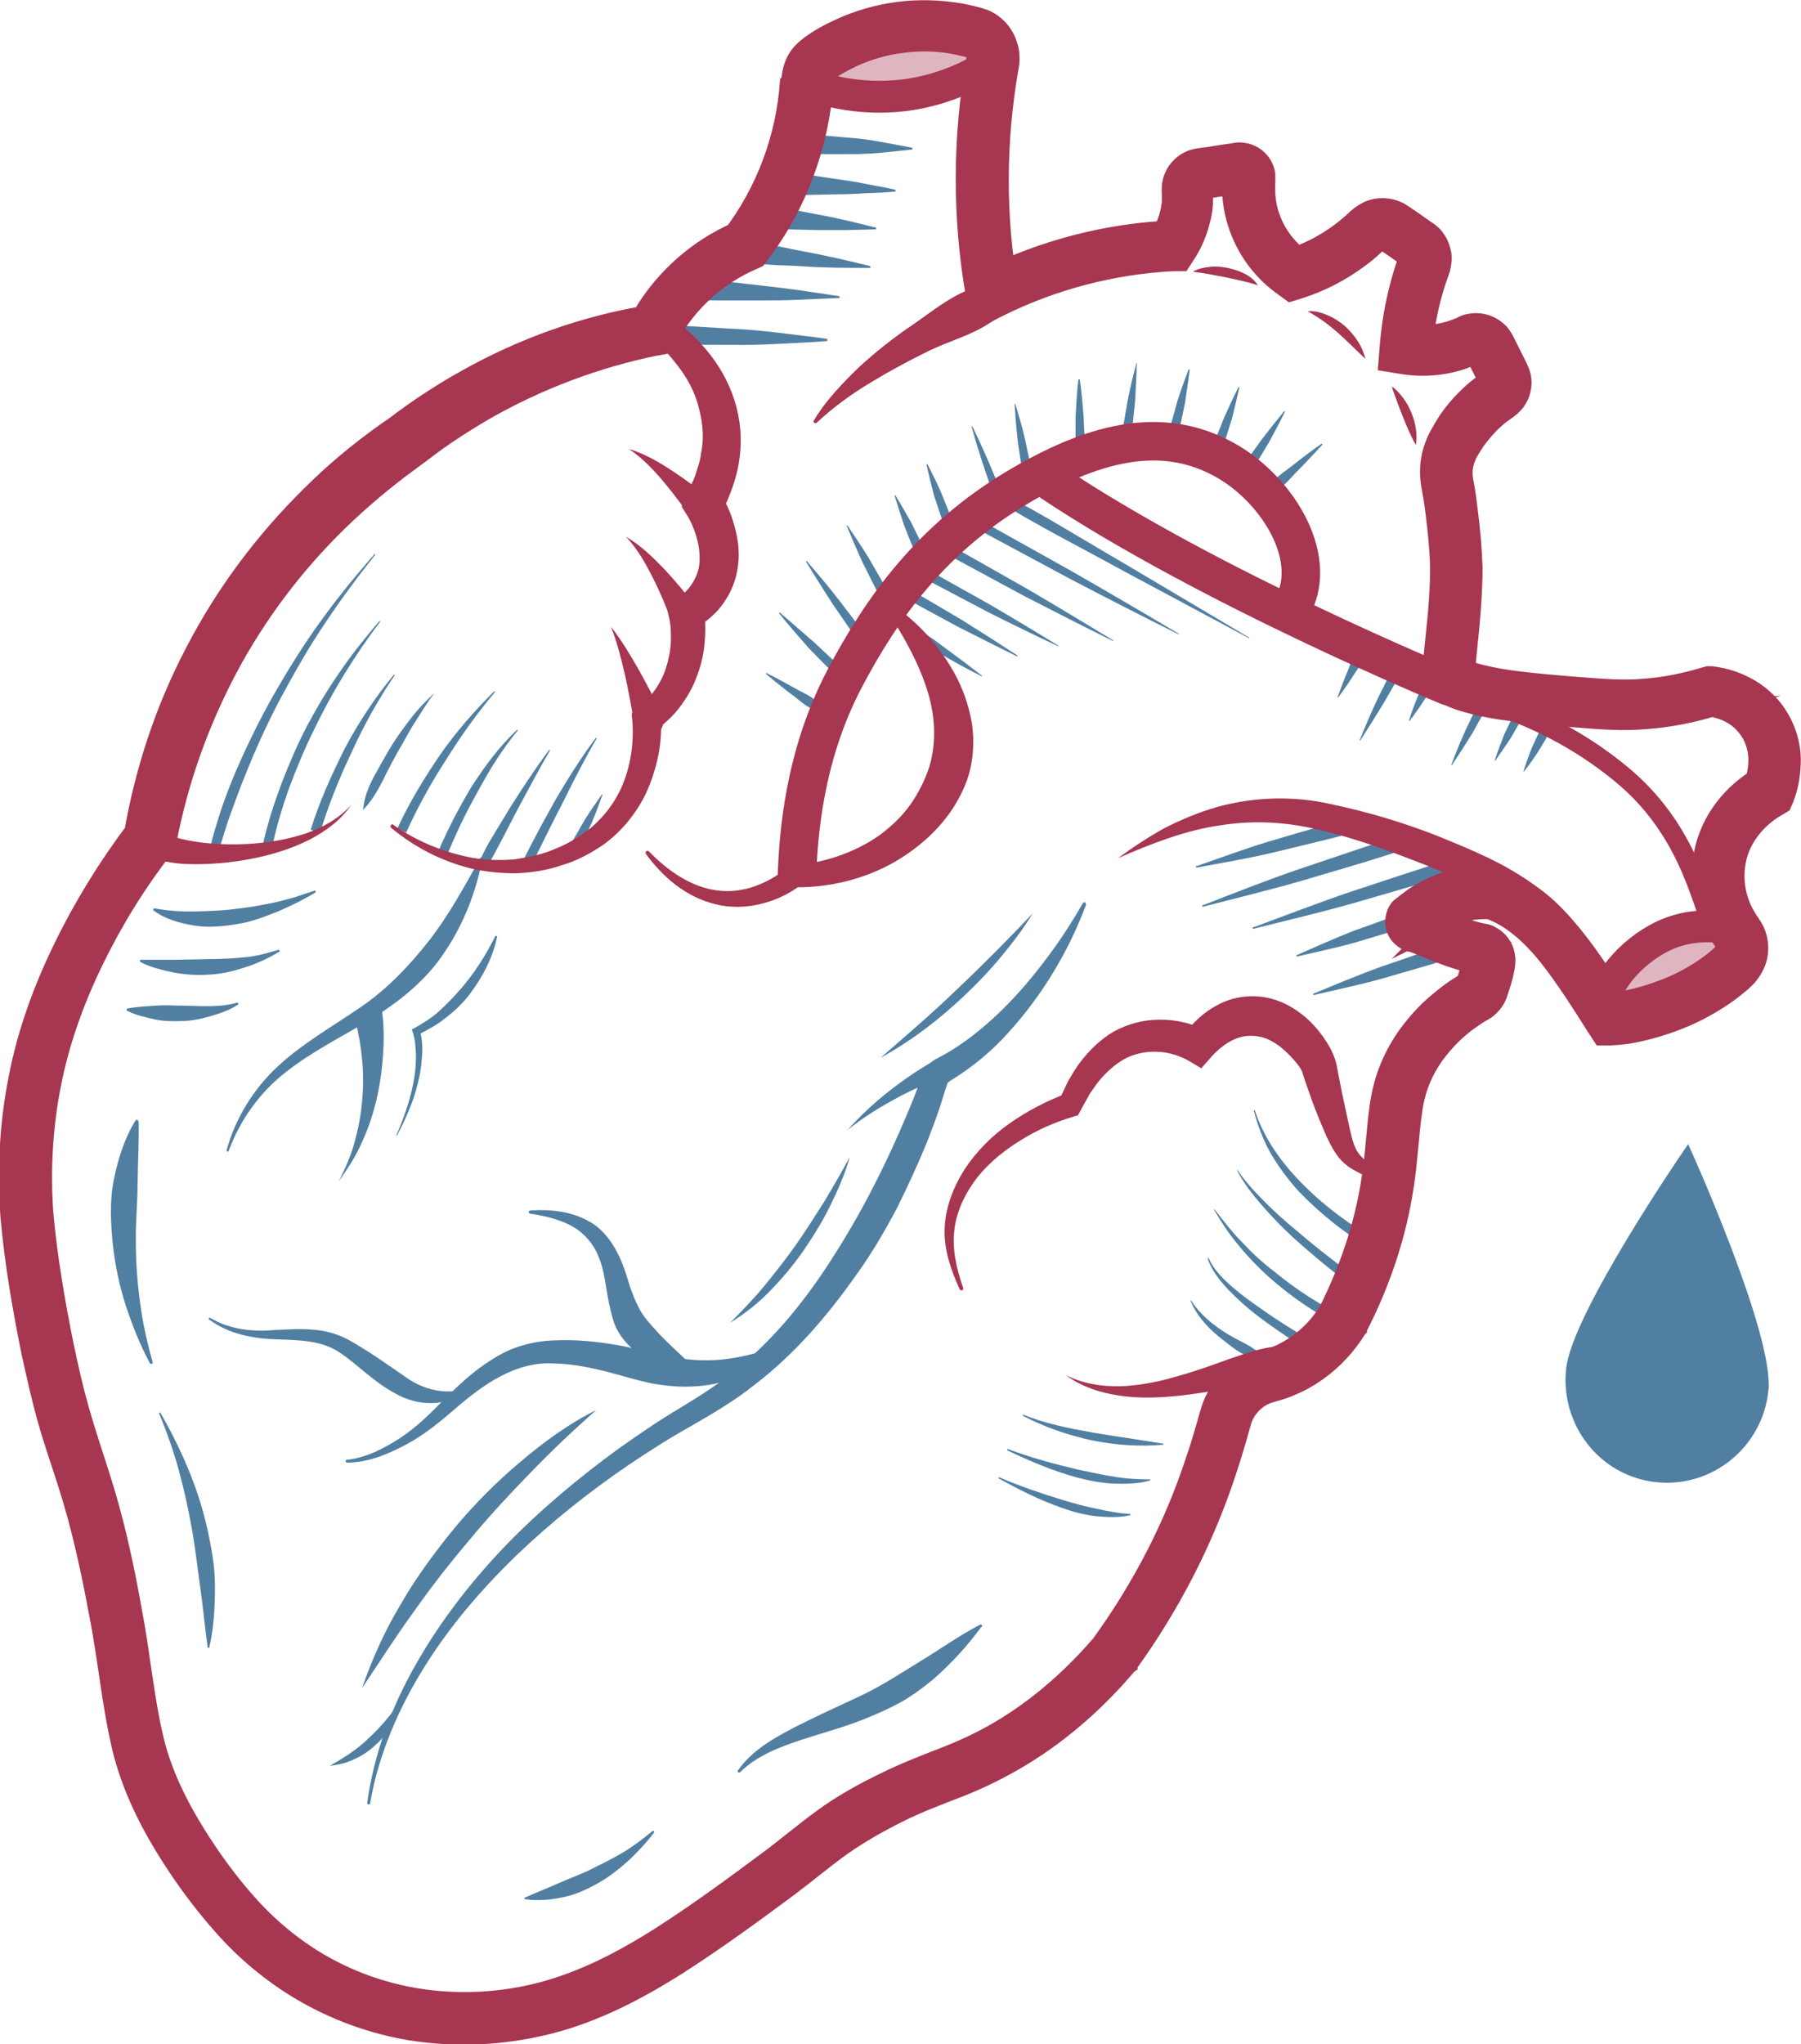 <?xml version="1.0" encoding="UTF-8"?>
<svg id="Capa_2" data-name="Capa 2" xmlns="http://www.w3.org/2000/svg" viewBox="0 0 51.44 58.38">
  <defs>
    <style>
      .cls-1 {
        stroke-linecap: round;
        stroke-width: .55px;
      }

      .cls-1, .cls-2, .cls-3, .cls-4, .cls-5, .cls-6 {
        stroke-miterlimit: 10;
      }

      .cls-1, .cls-2, .cls-3, .cls-5, .cls-6 {
        stroke: #a73651;
      }

      .cls-1, .cls-2, .cls-6 {
        fill: none;
      }

      .cls-2 {
        stroke-width: 1.1px;
      }

      .cls-3 {
        opacity: .36;
        stroke-width: .28px;
      }

      .cls-3, .cls-5, .cls-7 {
        fill: #a73651;
      }

      .cls-4 {
        stroke: #517fa2;
        stroke-width: .3px;
      }

      .cls-4, .cls-8 {
        fill: #517fa2;
      }

      .cls-5 {
        stroke-width: .39px;
      }

      .cls-6 {
        stroke-width: .91px;
      }

      .cls-8, .cls-7 {
        stroke-width: 0px;
      }
    </style>
  </defs>
  <g id="Capa_1-2" data-name="Capa 1">
    <g>
      <path class="cls-6" d="M22.83,2.31c.51.21,1.61.58,3,.41,1.1-.14,1.91-.56,2.37-.84"/>
      <path class="cls-8" d="M21.69,6.14c.17-.25.3-.22.44-.21.14,0,.28.02.42.04l.83.16c.28.05.55.11.82.17.27.07.55.13.82.2v.05c-.29.01-.57.01-.85.02-.28,0-.56,0-.84,0l-.84-.02c-.14,0-.28-.02-.42-.05-.14-.03-.28-.02-.39-.3v-.05Z"/>
      <path class="cls-8" d="M22.12,5.19c.16-.23.31-.23.45-.23.15,0,.29,0,.43.02l.86.13c.29.04.58.08.86.14.29.06.57.1.86.17v.05c-.3.03-.59.04-.88.05-.29.02-.58.03-.87.03l-.87.02c-.15,0-.29-.01-.43-.04-.14-.01-.29-.04-.42-.28v-.05Z"/>
      <path class="cls-8" d="M23.03,3.84c.51.02,1.01.08,1.52.12.25.03.5.07.76.12.25.05.5.09.75.14v.05c-.26.03-.51.05-.77.08-.25.03-.51.04-.76.05-.51,0-1.02.01-1.52-.01l.02-.55Z"/>
      <path class="cls-3" d="M23.06,1.89s3.73-2.46,5.44-.45c0,0-2.97,2.6-5.44.45Z"/>
      <path class="cls-8" d="M39.01,18.43c0,.16-.04.29-.09.43-.05.13-.14.24-.22.36-.15.24-.31.47-.48.7h-.02c.1-.28.2-.54.31-.8.05-.13.09-.27.17-.39.09-.11.17-.23.31-.32h.02Z"/>
      <path class="cls-8" d="M40.19,18.88c-.2.39-.42.77-.64,1.15-.23.38-.46.75-.7,1.12h-.02c.17-.42.34-.82.53-1.22.2-.39.38-.79.59-1.17l.24.13Z"/>
      <path class="cls-8" d="M40.97,19.23c.01.15-.03.27-.07.4-.04.12-.13.22-.2.33-.14.22-.29.43-.44.63h-.02c.08-.26.17-.5.27-.74.05-.12.08-.25.15-.35.08-.1.16-.21.29-.28h.02Z"/>
      <path class="cls-7" d="M41.36,20.14c-.07,0-.14-.01-.21-.04-.07-.03-6.87-2.84-11.43-5.88-.25-.17-.32-.51-.15-.76.17-.25.51-.32.76-.15,4.46,2.99,11.16,5.75,11.23,5.78.28.12.42.44.3.72-.09.21-.29.34-.51.34Z"/>
      <path class="cls-7" d="M34.07,7.76c.15-.09.32-.12.49-.14.17-.02.34,0,.5.03.32.07.68.2.87.5-.32-.11-.61-.16-.92-.23-.31-.06-.61-.12-.94-.16Z"/>
      <path class="cls-7" d="M37.35,8.89c.19-.02.38.03.56.11.18.07.34.18.49.3.14.13.27.27.37.43.11.16.18.33.23.52-.28-.26-.52-.51-.78-.74-.26-.23-.54-.44-.87-.62Z"/>
      <path class="cls-7" d="M39.74,11.03c.14.09.24.21.34.34.1.13.17.27.23.41.12.29.18.61.13.93-.16-.28-.27-.56-.38-.83-.05-.14-.11-.27-.16-.42-.05-.14-.11-.28-.15-.44Z"/>
      <path class="cls-8" d="M31.02,25.84c-.5,1.33-1.24,2.57-2.21,3.64-.48.54-1.05,1.01-1.69,1.4-.03.02-.05.04-.06.06,0,.01,0,.02-.01.03l-.04.12-.16.51c-.11.34-.24.67-.37,1.01-.27.66-.57,1.31-.89,1.95-.34.63-.7,1.25-1.12,1.83-.82,1.17-1.77,2.28-2.92,3.16-.56.45-1.21.83-1.8,1.17-.61.34-1.19.71-1.77,1.1-1.15.78-2.24,1.65-3.24,2.61-1,.97-1.91,2.03-2.64,3.21-.73,1.18-1.29,2.48-1.53,3.86,0,.02-.02.04-.05.03-.02,0-.04-.02-.03-.05.19-1.4.7-2.75,1.4-3.97.7-1.23,1.58-2.36,2.56-3.38.99-1.02,2.08-1.93,3.22-2.76.58-.41,1.16-.81,1.77-1.17.61-.37,1.16-.72,1.69-1.17,1.05-.87,1.91-1.95,2.65-3.11.74-1.15,1.38-2.38,1.93-3.64.14-.32.27-.63.4-.95l.18-.48.04-.13c.03-.07.06-.14.1-.2.08-.13.21-.23.33-.29.59-.3,1.13-.71,1.63-1.17.5-.46.96-.98,1.38-1.53.43-.55.81-1.13,1.16-1.74h0s.04-.03.06-.02c.02.01.02.03.02.05Z"/>
      <path class="cls-8" d="M26.92,30.78c-.47.16-.95.38-1.4.63-.46.25-.9.53-1.31.86.35-.39.74-.76,1.16-1.09.42-.33.85-.63,1.34-.9.13-.07.3-.03.38.11.07.13.03.3-.11.38-.01,0-.03.01-.04.02h0Z"/>
      <path class="cls-8" d="M22.46,38.44c-.43.39-.93.74-1.51.93-.58.21-1.21.27-1.82.21-.31-.03-.6-.08-.89-.16-.28-.07-.54-.15-.81-.22-.53-.14-1.07-.25-1.6-.26-1.07-.07-2,.57-2.85,1.31-.43.37-.89.75-1.41,1.02-.51.27-1.07.5-1.66.5-.02,0-.04-.02-.04-.04,0-.02.02-.04.04-.04.56-.06,1.07-.33,1.53-.63.47-.31.86-.7,1.26-1.11.41-.4.84-.81,1.36-1.13.25-.16.53-.3.84-.39.3-.09.61-.14.92-.15.61-.03,1.21.03,1.79.13.29.05.58.12.85.18.26.07.53.13.79.17.52.1,1.04.12,1.58.04.53-.07,1.07-.24,1.61-.44.02,0,.05,0,.05.02,0,.02,0,.03-.01.05Z"/>
      <path class="cls-8" d="M19.95,39.32c-.65-.06-1.25-.3-1.78-.71-.26-.21-.51-.48-.64-.86-.1-.32-.16-.63-.21-.94-.05-.31-.09-.57-.19-.83-.09-.26-.23-.49-.42-.68-.38-.39-.98-.55-1.57-.64-.02,0-.04-.02-.04-.05,0-.02.02-.03.04-.04.6-.04,1.26.02,1.83.4.56.4.83,1.1.99,1.67.09.28.19.54.33.79.1.18.27.37.45.57.36.4.82.78,1.26,1.24h0s.02.05,0,.06c0,0-.02.01-.03.01Z"/>
      <path class="cls-8" d="M13.32,39.72c-.27.21-.62.35-.99.35-.37.01-.74-.1-1.05-.28-.62-.33-1.07-.83-1.59-1.17-.5-.34-1.15-.35-1.81-.37-.66-.02-1.37-.16-1.91-.57-.01,0-.02-.03,0-.04,0-.01.02-.01.04,0,.57.34,1.23.4,1.88.34.33-.01.66-.04,1.01-.01.34.02.71.11,1.03.28.61.34,1.15.73,1.66,1.08.49.35,1.07.5,1.73.35.02,0,.03,0,.03.02,0,.01,0,.02-.01.03Z"/>
      <path class="cls-8" d="M17.03,40.27c-.66.58-1.29,1.18-1.89,1.8-.6.62-1.19,1.25-1.74,1.92-.56.66-1.09,1.34-1.59,2.05-.51.7-.97,1.43-1.47,2.17.29-.83.65-1.64,1.11-2.4.44-.77.97-1.48,1.53-2.17.57-.68,1.19-1.31,1.87-1.88.67-.57,1.39-1.1,2.18-1.49Z"/>
      <path class="cls-8" d="M24.27,33.04c-.13.48-.33.93-.55,1.38-.22.45-.48.87-.76,1.28-.28.41-.6.79-.95,1.15-.34.36-.74.67-1.16.93.35-.35.69-.7,1-1.08.31-.38.61-.76.89-1.16.28-.4.54-.81.8-1.22.25-.42.5-.84.73-1.28Z"/>
      <path class="cls-8" d="M29.51,26.06c-.26.44-.57.84-.89,1.23-.32.39-.67.76-1.04,1.11-.73.7-1.54,1.32-2.43,1.81.76-.66,1.52-1.31,2.24-2.01.73-.69,1.43-1.4,2.12-2.13Z"/>
      <path class="cls-8" d="M11.44,48.58c-.03.24-.13.47-.25.68-.12.22-.28.41-.46.57-.18.17-.38.31-.61.41-.22.11-.46.16-.7.19.42-.24.8-.48,1.12-.8.17-.15.32-.32.47-.49.15-.18.29-.36.42-.56Z"/>
      <path class="cls-8" d="M13.78,24.52c-.18.94-.53,1.86-1.08,2.67-.54.83-1.34,1.45-2.16,1.95-.82.49-1.66.91-2.39,1.49-.73.57-1.29,1.35-1.62,2.24,0,.01-.02.02-.04.02-.01,0-.02-.02-.02-.03.25-.92.77-1.77,1.49-2.43.71-.65,1.56-1.13,2.33-1.66.77-.52,1.4-1.19,1.96-1.9.56-.72,1.01-1.54,1.47-2.37,0-.01.02-.02.04-.01.01,0,.02.02.01.03Z"/>
      <path class="cls-8" d="M10.9,28.79c.07.47.07.9.04,1.34-.03.44-.09.87-.19,1.29-.1.42-.24.83-.42,1.22-.17.39-.41.75-.65,1.09.19-.38.36-.76.46-1.16.11-.4.18-.8.21-1.21.03-.41.03-.81-.02-1.21-.04-.39-.12-.81-.23-1.15l.8-.2Z"/>
      <path class="cls-8" d="M14.2,26.74c-.12.61-.42,1.17-.79,1.66-.19.25-.42.47-.67.66-.24.2-.52.35-.8.49l.05-.13c.08.28.08.54.06.8-.02.26-.06.52-.13.77-.06.25-.15.5-.25.74-.1.24-.21.47-.33.7h-.02c.1-.25.2-.48.28-.73.08-.24.15-.49.2-.74.05-.25.08-.5.08-.75,0-.25-.02-.51-.09-.73l-.03-.08.08-.04c.26-.15.51-.3.72-.5.22-.2.42-.41.61-.63.39-.45.71-.96.98-1.5h.03Z"/>
      <path class="cls-8" d="M4.4,25.94c.39.07.78.1,1.16.09.38-.01.76-.02,1.15-.07.38-.04.77-.11,1.15-.19.19-.04.38-.1.57-.15l.57-.19.02.05c-.34.21-.71.39-1.08.55-.38.15-.76.3-1.17.36-.41.07-.83.11-1.24.04-.41-.07-.82-.18-1.16-.44l.03-.05Z"/>
      <path class="cls-8" d="M4,27.41c.34,0,.68,0,1.01,0l.99-.02c.33,0,.66-.02.99-.05.33-.03.65-.12.98-.22l.02.05c-.29.18-.61.33-.94.44-.33.11-.67.2-1.02.22-.35.03-.7.01-1.04-.05-.34-.07-.68-.15-.99-.31v-.05Z"/>
      <path class="cls-8" d="M3.64,28.8c.28-.05.54-.06.81-.08.26-.02.52,0,.78,0,.52.01,1.05.06,1.56-.09l.02.05c-.23.16-.49.25-.76.33-.27.08-.54.14-.82.15-.27.01-.55.01-.82-.05-.27-.06-.54-.12-.79-.25v-.05Z"/>
      <path class="cls-8" d="M29.22,40.4c.64.26,1.31.39,1.98.51.34.06.67.11,1.01.16l1.02.16v.03c-.69.06-1.39.01-2.07-.13-.68-.15-1.34-.38-1.95-.7v-.02Z"/>
      <path class="cls-8" d="M28.78,41.38c.66.25,1.33.43,2.01.59.34.07.68.15,1.02.2.34.06.68.08,1.04.08v.03c-.34.1-.7.1-1.06.09-.36-.02-.71-.09-1.05-.18-.69-.19-1.34-.47-1.97-.77v-.03Z"/>
      <path class="cls-8" d="M28.54,42.19c.6.26,1.23.47,1.85.66.31.09.63.18.94.24.32.07.63.13.96.15v.03c-.33.08-.67.06-1,.03-.33-.04-.66-.13-.97-.24-.63-.22-1.22-.52-1.8-.84v-.02Z"/>
      <path class="cls-8" d="M38.35,23.86c-.69.18-1.39.34-2.08.51-.7.16-1.4.28-2.11.41v-.04c.67-.23,1.34-.48,2.02-.69.69-.2,1.37-.41,2.06-.59l.11.4Z"/>
      <path class="cls-8" d="M39.81,24.36c-.9.29-1.81.55-2.72.82-.91.26-1.83.48-2.75.72v-.04c.87-.34,1.76-.69,2.65-1,.9-.3,1.79-.61,2.69-.9l.12.39Z"/>
      <path class="cls-8" d="M41.53,24.95c-.95.29-1.91.56-2.86.84-.96.27-1.93.5-2.89.74v-.04c.92-.34,1.85-.7,2.79-1.02.95-.31,1.89-.63,2.83-.92l.12.39Z"/>
      <path class="cls-8" d="M40.54,26.36c-.58.19-1.16.35-1.74.53-.58.17-1.18.29-1.77.43v-.04c.55-.24,1.1-.49,1.67-.71.57-.2,1.14-.42,1.72-.61l.13.39Z"/>
      <path class="cls-8" d="M41.54,27.34c-.66.21-1.33.39-2,.59-.67.19-1.35.33-2.03.49v-.04c.63-.26,1.27-.53,1.93-.77.66-.22,1.31-.46,1.97-.67l.12.39Z"/>
      <path class="cls-8" d="M39.21,35.68c-.79-.44-1.49-1.01-2.11-1.65-.3-.33-.57-.69-.8-1.08-.22-.39-.38-.81-.49-1.24h.03c.27.83.8,1.55,1.42,2.16.31.31.64.59.99.85.35.26.72.5,1.09.71l-.13.24Z"/>
      <path class="cls-8" d="M38.83,36.88c-.67-.48-1.31-1.01-1.92-1.56-.3-.28-.59-.58-.86-.89-.27-.31-.53-.64-.72-1.01h.02c.22.33.5.63.79.92.29.29.59.56.91.82.62.53,1.27,1.03,1.93,1.5l-.16.23Z"/>
      <path class="cls-8" d="M38.34,37.88c-.77-.36-1.46-.85-2.09-1.4-.31-.28-.6-.58-.87-.91-.27-.32-.5-.67-.71-1.03h.02c.25.32.5.65.79.94.28.3.58.58.91.83.63.52,1.33.97,2.06,1.32l-.11.25Z"/>
      <path class="cls-8" d="M37.67,38.73c-.63-.35-1.22-.75-1.79-1.18-.28-.22-.55-.46-.8-.72-.24-.26-.48-.55-.59-.9h.03c.14.32.39.57.65.8.26.23.55.44.84.64.57.41,1.18.77,1.79,1.12l-.13.24Z"/>
      <path class="cls-8" d="M36.32,38.93c-.25-.04-.49-.12-.73-.22-.23-.1-.43-.26-.63-.42-.4-.3-.77-.68-.96-1.15h.02c.26.41.65.72,1.06.97.21.13.43.22.64.35.2.14.42.26.61.44v.02Z"/>
      <path class="cls-8" d="M6.08,24.42c-.12-.13-.07-.23-.05-.33l.08-.3c.06-.2.12-.4.18-.59.13-.39.28-.78.44-1.16.33-.76.69-1.5,1.1-2.22.41-.71.84-1.41,1.33-2.08.48-.67,1-1.3,1.54-1.92l.02.02c-.51.64-1,1.3-1.45,1.98-.46.68-.86,1.39-1.25,2.11-.38.72-.72,1.46-1.02,2.22-.16.38-.29.76-.43,1.14-.07.19-.13.38-.19.58l-.09.29c-.03.1-.03.2-.2.26h-.03Z"/>
      <path class="cls-8" d="M7.5,24.16c.13-.61.32-1.19.53-1.76.22-.57.46-1.13.74-1.67.29-.54.6-1.06.95-1.56.34-.5.73-.98,1.12-1.44l.02.02c-.73.97-1.37,2-1.89,3.09-.27.54-.5,1.1-.71,1.66-.2.56-.38,1.15-.49,1.72l-.27-.05Z"/>
      <path class="cls-8" d="M8.87,23.71c.25-.81.6-1.58.98-2.34.4-.75.86-1.45,1.4-2.1l.02.02c-.47.69-.88,1.43-1.22,2.18-.36.75-.67,1.53-.91,2.31l-.26-.08Z"/>
      <path class="cls-8" d="M10.37,23.13c.03-.35.15-.65.31-.95.16-.29.32-.58.49-.86.17-.28.37-.55.57-.81.2-.26.43-.5.67-.72-.2.26-.37.54-.54.81-.18.27-.32.56-.49.84-.16.28-.31.57-.45.86-.15.29-.31.57-.55.82Z"/>
      <path class="cls-8" d="M11.35,23.66c.34-.74.76-1.43,1.21-2.09.46-.66.99-1.27,1.56-1.83l.02.02c-.51.61-.98,1.26-1.4,1.94-.43.66-.82,1.37-1.14,2.08l-.25-.11Z"/>
      <path class="cls-8" d="M12.5,24.36c.27-.65.6-1.27.96-1.88.38-.59.8-1.16,1.31-1.64l.02.02c-.45.54-.81,1.13-1.14,1.74-.34.6-.64,1.23-.9,1.87l-.26-.1Z"/>
      <path class="cls-8" d="M13.73,24.8c-.07-.08-.07-.13-.05-.17l.05-.11.11-.22c.07-.15.16-.29.24-.43l.51-.84c.35-.55.71-1.1,1.1-1.62l.02.02c-.33.56-.63,1.14-.94,1.71l-.45.87c-.08.14-.15.29-.23.43l-.12.21-.06.11s-.06.06-.17.05h-.02Z"/>
      <path class="cls-8" d="M14.94,24.58c.3-.61.63-1.21.96-1.8.35-.59.71-1.16,1.12-1.71l.02.02c-.34.59-.65,1.19-.95,1.8-.31.6-.61,1.21-.91,1.82l-.25-.12Z"/>
      <path class="cls-8" d="M16.29,24.14c.13-.25.28-.49.42-.74.15-.24.31-.47.48-.71h.02c-.1.28-.2.55-.31.81-.12.25-.24.51-.37.76l-.24-.13Z"/>
      <path class="cls-8" d="M18.95,9.28c.78.03,1.56.09,2.34.13.39.03.78.07,1.17.12.39.05.78.09,1.17.15v.06c-.39.03-.78.05-1.18.07-.39.02-.78.04-1.17.04-.78,0-1.56,0-2.34-.02l.02-.55Z"/>
      <path class="cls-8" d="M19.41,8.23c.2-.25.39-.23.58-.23.19,0,.38,0,.57.02l1.14.13c.38.04.76.09,1.14.14.38.06.76.11,1.14.17v.05c-.39.02-.77.03-1.15.05-.38.02-.76.02-1.15.02h-1.15c-.19,0-.38,0-.57-.02-.19-.02-.38-.02-.56-.29v-.05Z"/>
      <path class="cls-8" d="M20.9,7.13c.19-.16.36-.19.52-.19.17,0,.33.02.5.04.33.05.65.13.98.19.66.12,1.31.27,1.96.43v.05c-.68,0-1.35,0-2.01-.05-.33-.02-.67-.02-1-.05-.17-.01-.33-.04-.49-.08-.16-.04-.32-.11-.47-.31v-.05Z"/>
      <path class="cls-8" d="M27.58,14.62l3.06,1.71c1.01.58,2.02,1.17,3.03,1.77v.02c-1.06-.53-2.1-1.06-3.13-1.6l-3.09-1.66.13-.24Z"/>
      <path class="cls-8" d="M26.89,15.43l2.47,1.4c.82.48,1.63.97,2.44,1.46v.02c-.86-.42-1.71-.86-2.55-1.29l-2.5-1.35.13-.24Z"/>
      <path class="cls-8" d="M26.3,16.16l1.98,1.11c.65.38,1.3.77,1.95,1.17v.02c-.7-.33-1.38-.66-2.05-1l-2.01-1.06.13-.24Z"/>
      <path class="cls-8" d="M29.04,18.74c-.56-.27-1.12-.56-1.68-.84-.55-.3-1.1-.59-1.64-.9l.14-.24c.54.31,1.08.63,1.62.95.53.33,1.06.67,1.58,1.01v.02Z"/>
      <path class="cls-8" d="M25.76,17.82c.23.06.44.16.64.27.2.11.38.26.56.39.37.27.73.54,1.09.82v.02c-.42-.21-.82-.43-1.21-.66-.2-.11-.41-.21-.59-.35-.18-.14-.36-.29-.51-.48v-.02Z"/>
      <path class="cls-8" d="M42.59,19.98c-.17.32-.36.63-.53.95-.19.31-.39.62-.59.92h-.02c.13-.35.27-.69.42-1.02.16-.33.31-.66.48-.98l.24.13Z"/>
      <path class="cls-8" d="M43.55,20.37c-.12.23-.26.46-.39.69-.14.22-.3.44-.45.66h-.02c.09-.27.18-.51.28-.76.12-.24.22-.48.35-.71l.24.13Z"/>
      <path class="cls-8" d="M44.31,20.82c-.11.21-.24.42-.36.62-.13.2-.27.4-.42.59h-.02c.08-.24.16-.47.25-.69.1-.22.2-.44.31-.65l.24.13Z"/>
      <path class="cls-8" d="M23.64,20.4c-.19-.03-.35-.11-.51-.19-.16-.08-.29-.2-.43-.31-.28-.21-.56-.43-.83-.66l.02-.02c.32.16.63.33.93.5.16.08.32.16.46.27.13.12.27.23.37.39l-.02.02Z"/>
      <path class="cls-8" d="M24.05,19.44c-.18-.15-.33-.3-.49-.46l-.46-.47c-.29-.33-.58-.66-.85-1l.02-.02c.33.29.66.57.99.86l.48.45c.16.14.32.3.48.42l-.17.22Z"/>
      <path class="cls-8" d="M24.65,18.5c-.29-.4-.56-.81-.84-1.21-.27-.41-.53-.83-.79-1.25l.02-.02c.32.37.64.75.94,1.14.3.39.6.78.89,1.18l-.22.16Z"/>
      <path class="cls-8" d="M24.2,15c.21.31.41.61.61.93.18.32.37.64.55.96l-.24.13c-.17-.32-.33-.66-.5-.99-.15-.34-.3-.68-.44-1.02h.02Z"/>
      <path class="cls-8" d="M25.57,14.14c.16.26.31.53.46.79.13.27.27.54.39.82l-.25.11c-.12-.28-.23-.56-.34-.84-.1-.29-.19-.58-.28-.87h.03Z"/>
      <path class="cls-8" d="M26.49,13.26c.14.27.28.55.4.83.11.28.23.57.34.85l-.26.09c-.1-.29-.19-.58-.29-.87-.08-.3-.15-.59-.22-.9h.03Z"/>
      <path class="cls-8" d="M27.77,12.17c.31.64.59,1.29.85,1.95l-.05-.06c1.22.63,2.38,1.36,3.57,2.05l3.54,2.1v.02s-3.64-1.95-3.64-1.95c-1.2-.66-2.43-1.28-3.59-2l-.04-.03v-.04c-.25-.67-.47-1.34-.66-2.03h.03Z"/>
      <path class="cls-8" d="M29,11.53c.1.34.2.68.28,1.03.07.35.15.69.22,1.04l-.27.05c-.06-.35-.11-.7-.16-1.05-.04-.35-.07-.71-.09-1.06h.03Z"/>
      <path class="cls-8" d="M30.84,10.83c.05.35.08.7.11,1.06.01.35.04.7.05,1.06h-.28c0-.35,0-.7,0-1.05.02-.35.04-.71.08-1.06h.03Z"/>
      <path class="cls-8" d="M32.47,10.36c-.01.37-.03.73-.05,1.1-.04.36-.07.73-.12,1.09l-.27-.04c.05-.36.12-.72.18-1.08.07-.36.16-.72.25-1.07h.03Z"/>
      <path class="cls-8" d="M33.98,10.56c-.04.33-.09.65-.14.98-.07.32-.13.64-.21.96l-.27-.07c.08-.32.18-.63.26-.95.1-.31.21-.62.33-.93h.03Z"/>
      <path class="cls-8" d="M35.4,11.06c-.07.31-.14.61-.22.92-.1.3-.18.6-.29.89l-.26-.09c.1-.29.23-.58.34-.87.13-.29.26-.57.4-.85h.03Z"/>
      <path class="cls-8" d="M36.7,11.76c-.15.3-.3.59-.46.88-.17.28-.34.57-.52.84l-.23-.15c.18-.28.38-.54.57-.81.2-.26.41-.52.62-.78l.02.02Z"/>
      <path class="cls-8" d="M37.77,12.7c-.25.27-.5.54-.76.8-.13.13-.24.28-.39.39-.15.1-.3.21-.49.27l-.02-.02c.08-.18.21-.32.33-.46.12-.14.28-.23.43-.35.29-.23.58-.45.88-.66l.02.02Z"/>
      <path class="cls-8" d="M3.96,32.02c.01.61-.02,1.18-.03,1.75,0,.57-.06,1.13-.05,1.7,0,.57.04,1.14.12,1.72.07.57.2,1.14.36,1.71,0,.02,0,.05-.03.05-.02,0-.04,0-.05-.02-.28-.52-.5-1.08-.69-1.65-.18-.57-.31-1.17-.37-1.77-.06-.6-.09-1.22.03-1.81.12-.6.3-1.18.62-1.7.01-.02.04-.03.06-.01.01,0,.02.02.02.04Z"/>
      <path class="cls-8" d="M4.59,40.36c.57,1,1.05,2.08,1.31,3.21.13.57.24,1.15.24,1.73,0,.58-.03,1.17-.16,1.74,0,.02-.02.02-.03.02-.01,0-.02-.01-.02-.02-.08-.58-.13-1.14-.21-1.7-.08-.56-.14-1.12-.24-1.68-.1-.56-.22-1.11-.37-1.66-.15-.55-.34-1.09-.56-1.62,0-.01,0-.03.01-.04.01,0,.03,0,.03.01Z"/>
      <path class="cls-8" d="M28.03,46.46c-.41.56-.87,1.06-1.4,1.52-.27.22-.55.43-.86.61-.31.17-.63.32-.95.45-.64.27-1.3.44-1.94.65-.63.21-1.26.45-1.74.92-.02.02-.04.02-.06,0-.01-.01-.02-.04,0-.05.4-.58,1.04-.93,1.65-1.25.62-.31,1.23-.59,1.83-.87.6-.28,1.13-.63,1.7-.98.56-.34,1.12-.74,1.73-1.06.02-.01.05,0,.06.02,0,.01,0,.03,0,.05Z"/>
      <path class="cls-8" d="M18.69,52.32c-.21.29-.46.55-.72.8-.27.24-.55.47-.87.65-.32.18-.65.34-1.01.41-.36.08-.72.11-1.09.06-.02,0-.03-.02-.02-.03,0,0,0-.02.02-.02.33-.15.65-.27.96-.41.31-.14.63-.25.93-.4.3-.15.61-.3.91-.48.3-.18.57-.39.84-.61.01,0,.03,0,.04,0,0,0,0,.02,0,.03Z"/>
      <path class="cls-7" d="M39.68,33.73c-.39,0-.74-.15-1.07-.35-.17-.1-.34-.26-.45-.43-.12-.17-.2-.35-.28-.51-.14-.33-.28-.66-.4-.99l-.18-.51c-.06-.17-.11-.36-.14-.4-.12-.2-.36-.45-.56-.62-.22-.17-.44-.29-.66-.32-.22-.04-.45-.02-.68.08-.23.1-.46.28-.65.49l-.3.34-.35-.21c-.22-.13-.57-.25-.86-.26-.31-.02-.61.03-.9.16-.28.14-.53.35-.76.61-.11.13-.21.28-.31.42l-.26.47-.08.15-.13.04c-.51.15-1.04.38-1.5.67-.47.29-.91.64-1.25,1.07-.33.43-.59.95-.65,1.49-.07.55.06,1.12.25,1.66.01.03,0,.06-.03.07-.03,0-.06,0-.07-.03-.24-.53-.45-1.11-.43-1.72.02-.62.25-1.2.58-1.72.34-.51.78-.95,1.28-1.3.5-.35,1.03-.63,1.62-.85l-.21.19.26-.55c.11-.18.21-.36.34-.53.26-.34.57-.65.96-.88.4-.22.86-.34,1.31-.34.47,0,.88.09,1.34.31l-.65.13c.25-.34.55-.64.95-.85.39-.22.89-.31,1.36-.23.48.08.88.32,1.2.6.16.14.3.3.42.46.12.17.23.32.33.55.12.28.12.44.16.61l.1.51.22,1.02c.08.34.13.6.35.82.22.23.49.47.79.59h0s.04.05.03.07c0,.02-.03.03-.05.03Z"/>
      <path class="cls-7" d="M25.21,17.09c.83.5,1.53,1.21,2.03,2.1.25.44.43.94.52,1.47.08.53.04,1.1-.14,1.62-.38,1.04-1.16,1.8-2.04,2.32-.88.51-1.89.75-2.88.74l.2-.08c-.38.28-.76.46-1.19.56-.42.1-.87.11-1.29,0-.85-.21-1.5-.79-1.97-1.43-.02-.02-.01-.06.01-.08.02-.02.05-.01.07,0,.54.56,1.22,1.03,1.96,1.12.36.05.73,0,1.07-.12.33-.12.68-.31.91-.53l.08-.07h.13c.87-.07,1.73-.36,2.43-.85.34-.25.65-.54.89-.88.24-.34.42-.71.54-1.07.22-.73.18-1.54-.11-2.36-.28-.81-.75-1.61-1.28-2.39h0s-.01-.06.01-.08c.02-.01.04-.01.06,0Z"/>
      <path class="cls-1" d="M48.95,26.57c-.4-.94-.76-2.93-2.68-4.49-1.74-1.42-3.5-1.97-4.47-2.2"/>
      <path class="cls-7" d="M29.82,8.01c-.49.52-1.02.88-1.56,1.22-.53.35-1.15.51-1.73.79-.57.28-1.13.58-1.67.91-.55.33-1.06.7-1.53,1.14-.02.02-.06.02-.08,0-.02-.02-.02-.05,0-.07.34-.57.81-1.05,1.28-1.51.49-.45,1.01-.86,1.56-1.23.54-.37,1.06-.81,1.7-1.03.63-.22,1.28-.38,2-.33.03,0,.06.03.06.06,0,.01,0,.03-.02.04Z"/>
      <path class="cls-2" d="M22.76,25.08c.04-1.22.2-3.48,1.36-5.69,1.07-2.04,2.5-4.02,4.94-5.47,2.08-1.24,4.03-1.79,5.84-.83,1.51.79,2.79,2.77,2.03,4.2"/>
      <path class="cls-6" d="M45.87,28.89c-.21-.54.51-1.55,1.48-2.08,1.08-.59,2.12-.28,2.3-.22"/>
      <path class="cls-4" d="M50.36,39.7c-.16,1.53-1.52,2.64-3.04,2.48s-2.6-1.54-2.44-3.07,3.31-6.13,3.31-6.13c0,0,2.33,5.18,2.17,6.72Z"/>
      <path class="cls-7" d="M36.51,39.53c.07.03.01-.02-.08-.03-.09,0-.21,0-.33,0-.25.02-.51.06-.78.11-.54.09-1.09.19-1.64.25-.56.06-1.13.08-1.69,0-.56-.08-1.11-.26-1.55-.59.49.25,1.03.33,1.56.32.53-.02,1.06-.12,1.57-.27.52-.14,1.02-.32,1.54-.51.26-.09.53-.18.82-.26.15-.04.3-.07.48-.09.18,0,.41-.03.71.14.25.17.32.51.15.76-.17.25-.51.32-.76.15Z"/>
      <path class="cls-7" d="M4.71,23.88c-.02-.14-.08-.14-.06-.13.01.01.04.04.08.06.08.04.19.08.3.11.22.06.47.11.71.14.49.06,1,.07,1.51.03.51-.04,1.01-.13,1.49-.29.48-.17.94-.42,1.29-.81-.29.43-.74.76-1.21,1-.48.24-.99.4-1.51.51-.52.11-1.06.17-1.6.18-.27,0-.55,0-.83-.05-.14-.02-.29-.05-.45-.1-.08-.03-.16-.06-.26-.13-.09-.07-.24-.17-.29-.44-.02-.23.14-.43.37-.45.23-.02.43.14.45.37Z"/>
      <path class="cls-7" d="M31.93,24.51c.42-.31.86-.6,1.33-.86.47-.24.97-.45,1.49-.6,1.03-.29,2.19-.33,3.24-.09,1.05.22,2.07.52,3.06.91.49.2.98.4,1.46.63.24.12.48.24.71.38.24.15.46.27.72.5l-.56.61c-.32-.23-.81-.48-1.26-.68-.46-.21-.93-.42-1.41-.61-.95-.37-1.91-.73-2.9-.97-.98-.25-1.95-.32-2.95-.16-1,.14-1.97.52-2.93.94Z"/>
      <path class="cls-7" d="M18.11,20.66c-.07-.46-.16-.93-.26-1.39-.11-.46-.22-.92-.4-1.37.3.38.55.8.79,1.22.24.43.46.85.67,1.3.1.21,0,.46-.2.56-.21.1-.46,0-.56-.2-.02-.04-.03-.07-.03-.11h0Z"/>
      <path class="cls-7" d="M19.2,17.79c-.16-.43-.34-.87-.55-1.28-.21-.42-.44-.83-.77-1.18.42.24.77.59,1.11.94.33.36.64.73.94,1.13.14.19.1.45-.09.58-.19.14-.45.1-.58-.09-.02-.03-.04-.07-.06-.1h0Z"/>
      <path class="cls-7" d="M19.81,14.91c-.25-.38-.53-.76-.83-1.12-.3-.36-.62-.7-1.02-.97.46.14.89.39,1.29.66.41.27.79.56,1.18.88.18.15.2.41.05.59-.15.18-.41.2-.59.05-.03-.03-.06-.06-.08-.09h0Z"/>
      <path class="cls-3" d="M45.67,28.95s.99-3.41,4.16-2.07c0,0-1.55,2.95-4.16,2.07Z"/>
      <path class="cls-5" d="M22.51,2.32c.01-.14.03-.37.15-.61.12-.24.3-.38.44-.49.28-.2.52-.33.8-.46.55-.26,1.13-.43,1.73-.51.6-.08,1.21-.06,1.81.04.15.03.3.06.44.1l.12.03c.06.02.11.04.17.06.11.05.21.11.3.19.18.15.32.36.39.59.08.21.08.49.04.67-.37,2.1-.38,4.26-.01,6.35l-.79-.4c1.67-.83,3.51-1.31,5.37-1.39l-.43.25c.13-.19.22-.41.28-.64.03-.11.05-.23.06-.34,0-.06,0-.12,0-.17,0-.08-.01-.06,0-.28.03-.34.25-.65.55-.79.07-.04.15-.06.24-.08l.13-.02.22-.03.44-.07.22-.03.12-.02c.1-.02.22,0,.32.02.22.06.4.2.51.39.05.09.09.2.1.3,0,.05,0,.11,0,.16v.06c-.01.12,0,.24,0,.36.02.24.07.48.16.7.17.44.49.84.89,1.12l-.48-.07c.52-.16,1.01-.42,1.44-.74.11-.08.21-.17.32-.26l.15-.14c.11-.1.24-.18.37-.24.28-.11.59-.1.86.02.07.03.13.07.19.11l.09.06.19.13.37.26s.11.07.16.12c.06.05.11.12.15.18.09.13.14.28.17.44.02.15,0,.31-.04.46l-.08.23c-.05.13-.09.27-.13.41-.16.55-.25,1.11-.3,1.67l-.46-.58c.43.07.87.03,1.28-.12l.15-.06.1-.05c.07-.03.14-.05.22-.06.3-.05.62.05.84.26.06.05.1.11.14.17.02.03.04.06.06.1l.02.04.09.18.18.36.09.18s.11.22.12.36c.04.31-.07.62-.28.82-.04.05-.13.11-.15.13l-.07.05-.14.1c-.09.07-.17.15-.26.23-.16.16-.31.34-.44.52-.06.09-.12.19-.18.29-.05.09-.08.17-.11.26-.05.17-.06.35-.02.54.05.27.09.54.12.81.07.55.12,1.07.14,1.65,0,1.13-.15,2.19-.24,3.22l-.23-.49c.15.1.41.2.69.26.28.07.58.12.88.16.61.08,1.23.13,1.86.18.65.05,1.23.1,1.82.05.59-.04,1.17-.16,1.74-.33l.11-.03h.1c.44.05.8.18,1.16.39.35.21.66.52.86.87.21.36.33.77.34,1.18,0,.41-.05.78-.21,1.19l-.07.16-.17.1c-.56.32-1.01.88-1.12,1.5-.06.31-.05.64.03.95.04.16.1.31.17.45.04.07.08.14.12.21l.07.1c.04.06.09.14.13.22.15.32.16.7.02,1.02-.07.16-.17.31-.29.43-.1.1-.17.16-.26.23-.35.29-.73.52-1.11.72-.39.2-.79.35-1.21.48-.43.12-.82.22-1.34.24h-.29s-.17-.26-.17-.26c-.45-.71-.89-1.41-1.38-2.03-.49-.61-1.06-1.13-1.71-1.34l.13.03c-.57-.04-1.14.12-1.62.44-.06.04-.12.08-.17.13l-.04.03-.02.02h0s.02-.01.02-.01l.03-.04c.09-.11.12-.28.07-.42-.03-.07-.07-.13-.13-.18-.03-.02-.06-.04-.1-.06-.02,0-.03-.01-.05-.02-.02,0,0,0,0,0l.15.04c.1.03.19.07.27.1.35.14.63.27.94.36.15.05.3.09.45.12,0,0,.07.01.13.03.06.02.11.05.16.08.1.06.19.14.26.24.07.1.12.21.14.33.01.06.02.12.02.18,0,.06-.01.13-.01.14-.03.2-.08.4-.14.58l-.09.28c-.07.18-.19.34-.35.46l-.25.15-.19.13c-.13.09-.25.18-.36.28-.23.2-.44.43-.62.67-.37.5-.58,1.03-.66,1.66-.09.63-.12,1.36-.23,2.07-.21,1.43-.68,2.82-1.34,4.1v.02s-.02.02-.02.02c-.3.49-.7.92-1.17,1.25-.24.17-.49.31-.76.42-.25.12-.6.19-.71.24-.31.13-.56.41-.65.73-.13.48-.28.98-.44,1.46-.64,1.94-1.6,3.8-2.8,5.46v.02s-.03.02-.03.02c-.86,1.02-1.88,1.93-3.03,2.63-.57.35-1.2.66-1.81.9-.62.24-1.18.45-1.74.73-.56.28-1.09.58-1.59.93-.49.35-.99.77-1.52,1.17-1.05.78-2.08,1.53-3.2,2.25-1.11.7-2.32,1.34-3.64,1.68-1.33.34-2.7.41-4.06.19-1.35-.23-2.65-.77-3.76-1.56-.56-.4-1.07-.85-1.53-1.36-.45-.5-.86-1.02-1.24-1.57-.75-1.09-1.42-2.29-1.75-3.64-.31-1.33-.41-2.59-.66-3.84-.23-1.25-.5-2.49-.88-3.68-.19-.6-.41-1.22-.59-1.86-.18-.64-.32-1.28-.46-1.91-.26-1.29-.48-2.55-.6-3.88-.1-1.33-.03-2.68.23-3.99.25-1.31.72-2.59,1.3-3.77.58-1.19,1.28-2.32,2.08-3.38v-.02s-.09.24-.09.24c.31-1.83.9-3.63,1.77-5.28.86-1.66,1.99-3.17,3.32-4.48.66-.66,1.38-1.26,2.14-1.8.19-.13.36-.25.54-.39.19-.14.38-.27.57-.4.39-.26.79-.51,1.19-.73,1.63-.92,3.42-1.56,5.26-1.86h.02s-.39.28-.39.28c.63-1.19,1.68-2.15,2.91-2.67l-.22.17c.95-1.25,1.52-2.77,1.63-4.34ZM23.61,2.4c-.13,1.77-.77,3.51-1.85,4.92l-.09.12-.13.06c-1.01.43-1.86,1.21-2.38,2.18l-.12.23-.27.05h-.02c-1.71.35-3.35.97-4.86,1.83-.38.22-.74.45-1.1.69-.18.12-.36.25-.53.38-.18.14-.38.28-.55.41-.7.51-1.37,1.08-1.99,1.68-1.25,1.22-2.31,2.62-3.13,4.16-.82,1.54-1.41,3.2-1.74,4.91l-.03.13-.08.1v.02c-.77.99-1.43,2.06-1.98,3.19-.55,1.13-.97,2.29-1.21,3.51-.24,1.21-.31,2.46-.22,3.69.11,1.23.33,2.51.58,3.75.13.62.27,1.24.44,1.84.17.6.37,1.19.57,1.82.41,1.26.69,2.54.92,3.82.25,1.28.36,2.6.64,3.77.28,1.17.88,2.25,1.58,3.28.35.51.74,1.01,1.15,1.46.41.45.86.85,1.35,1.2.98.7,2.12,1.17,3.31,1.37,1.18.2,2.44.14,3.6-.17,1.17-.31,2.27-.88,3.33-1.55,1.05-.67,2.1-1.44,3.12-2.2.51-.38.99-.79,1.54-1.19.55-.4,1.14-.73,1.74-1.02.6-.3,1.23-.54,1.82-.77.58-.23,1.12-.49,1.64-.81,1.04-.64,1.97-1.47,2.77-2.41l-.03.03c1.14-1.58,2.04-3.31,2.65-5.16.16-.46.29-.92.43-1.41.18-.64.66-1.19,1.27-1.44.36-.14.51-.15.71-.24.19-.08.38-.19.55-.31.34-.24.64-.56.86-.92l-.02.04c.6-1.19,1.03-2.45,1.23-3.76.11-.66.13-1.32.23-2.06.05-.37.14-.76.29-1.13.15-.37.34-.71.57-1.02.23-.31.49-.6.78-.85.15-.13.3-.25.45-.36.08-.06.16-.11.24-.16l.19-.12s-.04.04-.04.05l.07-.22c.05-.15.08-.29.1-.43,0-.03,0,0,0,.01,0,.02,0,.04,0,.05,0,.03.02.07.04.09.02.03.04.05.07.07.01,0,.03.02.05.02.02,0,.04,0,0,0-.19-.04-.37-.09-.55-.15-.36-.11-.71-.26-1-.38-.07-.03-.15-.06-.21-.08l-.1-.03h-.02s-.05-.02-.08-.04c-.05-.02-.11-.05-.15-.09-.1-.08-.17-.18-.21-.29-.08-.22-.04-.48.1-.66.02-.02.04-.04.06-.06l.04-.03.03-.02.06-.05c.08-.06.16-.12.24-.18.67-.46,1.5-.69,2.31-.63h.07s.06.03.06.03c.48.16.9.42,1.27.72.37.3.67.64.95.98.56.69,1.01,1.42,1.46,2.13l-.46-.26c.28,0,.68-.09,1.02-.19.35-.11.7-.24,1.03-.41.33-.17.63-.36.9-.58.06-.05.14-.12.19-.17.02-.02.03-.04.04-.07.02-.05.02-.1,0-.15,0-.01,0-.02-.02-.04l-.1-.15c-.06-.1-.12-.2-.18-.31-.11-.21-.19-.44-.25-.67-.12-.46-.14-.96-.04-1.44.19-.97.84-1.78,1.67-2.25l-.24.26c.08-.19.13-.47.12-.71-.01-.24-.07-.46-.19-.67-.12-.2-.28-.37-.48-.49-.19-.12-.46-.21-.67-.22l.2-.02c-.64.2-1.31.33-1.99.38-.68.06-1.36,0-1.98-.05-.64-.05-1.27-.1-1.93-.19-.33-.04-.65-.1-.99-.18-.34-.09-.69-.18-1.07-.43l-.26-.17.03-.32c.1-1.08.25-2.12.24-3.12-.01-.48-.07-1.02-.13-1.52-.03-.25-.07-.51-.12-.76-.06-.33-.05-.7.05-1.03.05-.17.12-.34.2-.48.07-.13.15-.26.23-.39.17-.25.36-.48.58-.69.11-.11.22-.21.34-.3l.18-.14.09-.06s0,0,0,0c-.02.02-.04.06-.03.1.04.11-.05-.09-.1-.19l-.18-.36-.09-.18-.02-.04s0,0,0,.01c0,0,.01.01.02.02.03.03.07.04.11.03,0,0,.02,0,.03,0,.01,0,0,0-.03.01l-.05.02c-.07.03-.14.06-.22.09-.58.22-1.23.28-1.85.18l-.49-.08.04-.5c.05-.64.16-1.28.33-1.89.04-.15.09-.31.14-.46l.07-.2s0,0,0,.01c0,0,0,.01,0,.02h0s.03.03-.02,0l-.37-.26-.19-.13-.09-.06s0,0,0,0c0,0-.02,0-.02,0,0,0,0,0,0,0l-.18.17c-.12.11-.25.22-.39.32-.53.4-1.13.71-1.77.91l-.26.08-.22-.16c-.57-.4-1.02-.96-1.28-1.62-.13-.32-.21-.67-.24-1.01-.01-.17-.02-.35,0-.52,0-.01,0-.06,0-.05,0,.01,0,.03,0,.05,0,.03.02.07.03.09.03.06.09.11.17.13.04,0,.07.01.11,0l-.1.02-.22.03-.44.07-.22.03h-.09s.02,0,.03,0c.03-.02.06-.05.07-.1,0-.07,0,.09,0,.16,0,.09,0,.18,0,.27-.01.18-.04.36-.09.53-.09.35-.23.68-.43.98l-.15.23h-.28c-1.71.09-3.4.53-4.93,1.29l-.66.33-.13-.73c-.39-2.22-.38-4.51.01-6.73.03-.13,0-.17-.06-.23-.01-.01-.03-.02-.04-.03,0,0-.02,0-.02,0l-.08-.02c-.12-.03-.24-.06-.36-.08-.48-.09-.98-.1-1.47-.03-.49.06-.97.2-1.41.41-.21.1-.45.23-.62.35-.08.06-.11.1-.11.11,0,0-.02.06-.03.19Z"/>
      <path class="cls-7" d="M18.95,9.02c.29.08.49.24.69.42.2.17.38.37.55.57.34.41.62.89.79,1.43.17.53.22,1.11.14,1.66-.07.56-.28,1.07-.51,1.56l-.03-.56c.2.33.32.62.41.97.09.34.14.7.09,1.07-.04.37-.18.75-.4,1.06-.21.32-.5.54-.79.74l.21-.52c.06.37.05.66.02.99-.03.32-.11.64-.23.94-.11.3-.28.59-.48.85-.19.26-.44.47-.69.67l.16-.36c.02.5-.03.93-.15,1.37-.12.44-.29.87-.55,1.25-.25.38-.57.72-.94.99-.37.25-.77.47-1.2.59-.42.15-.86.21-1.3.23-.44,0-.87-.04-1.3-.14-.84-.21-1.61-.61-2.27-1.16-.02-.02-.03-.05,0-.08.02-.02.05-.03.07,0h0c.68.48,1.46.79,2.26.94.4.06.81.08,1.21.04.4-.06.79-.14,1.15-.3.37-.14.7-.36,1.01-.59.29-.25.54-.54.73-.87.38-.65.52-1.48.46-2.19l-.02-.21.18-.15c.38-.32.67-.72.81-1.18.07-.23.12-.47.13-.71.01-.24,0-.51-.05-.7l-.07-.3.28-.22c.19-.15.37-.3.47-.49.11-.18.18-.37.19-.59.01-.21-.01-.44-.08-.68-.06-.22-.17-.48-.28-.65l-.15-.24.13-.31c.08-.2.19-.39.26-.59.06-.2.14-.4.16-.61.09-.41.06-.82-.04-1.23-.09-.41-.27-.8-.53-1.16-.13-.18-.27-.35-.42-.52-.15-.16-.32-.32-.44-.51l-.03-.05c-.09-.15-.04-.34.11-.42.07-.04.16-.05.24-.03Z"/>
    </g>
  </g>
</svg>
